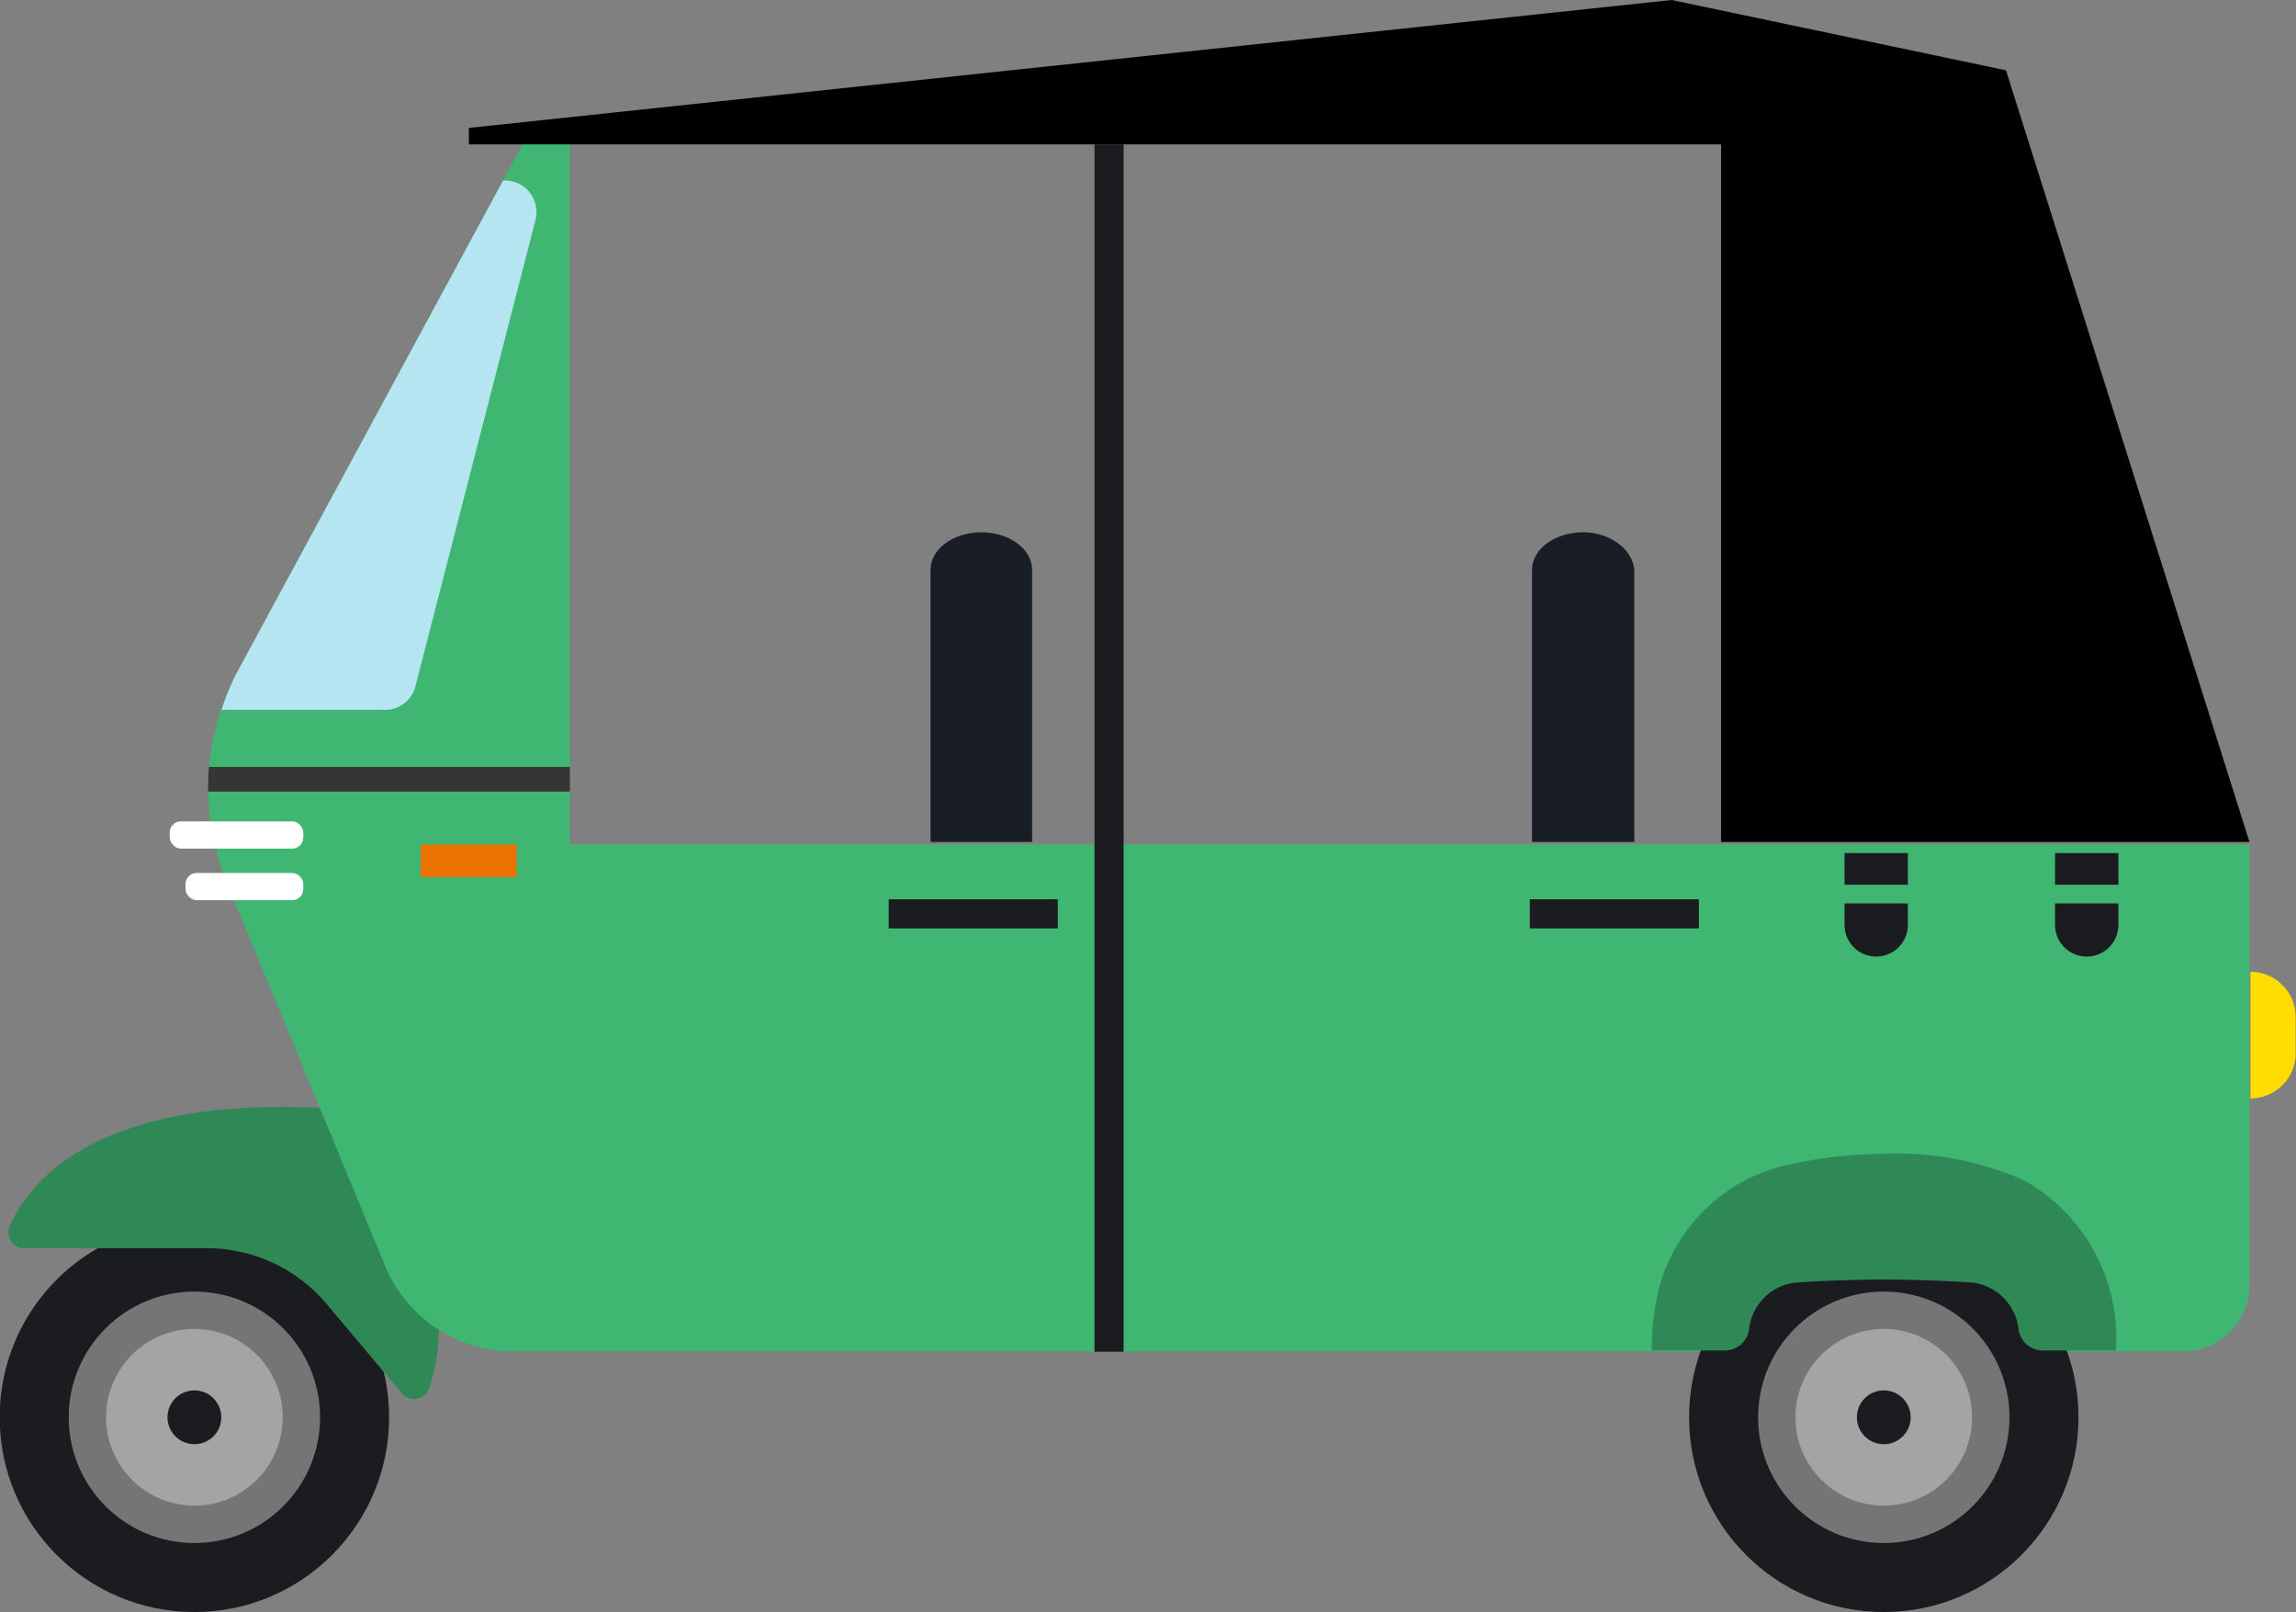 <svg xmlns="http://www.w3.org/2000/svg" viewBox="0 0 72.52 50.91"><rect x="0" y="0" width="72.52" height="50.91" fill="#808080" stroke="none"/><defs><style>.cls-1{fill:#191d26}.cls-2{fill:#1b1c20}.cls-3{fill:#757575}.cls-4{fill:#a4a4a4}.cls-5{fill:#2f8956}.cls-6{fill:#3fb773}.cls-7{fill:#b5e5f1}.cls-8{fill:#353535}.cls-9{fill:#fd0}.cls-10{fill:#ea7200}.cls-11{fill:#fff}</style></defs><title>car-1</title><g id="Layer_2" data-name="Layer 2"><g id="grab-berbagi"><g id="car-1"><path class="cls-1" d="M50 16.81c-.89 0-1.61.53-1.61 1.19v8.59h3.23V18c-.05-.66-.78-1.19-1.62-1.19z"/><circle class="cls-2" cx="6.14" cy="44.76" r="6.15"/><circle class="cls-3" cx="6.14" cy="44.76" r="3.97"/><circle class="cls-4" cx="6.14" cy="44.76" r="2.79"/><circle class="cls-2" cx="6.14" cy="44.76" r=".85"/><path class="cls-1" d="M31 16.81c-.89 0-1.61.53-1.61 1.19v8.59h3.21V18c0-.66-.72-1.19-1.6-1.19z"/><path class="cls-5" d="M10.33 35C3 34.58.9 37.37.31 38.72a.5.5 0 0 0 .46.7h5.76a4.94 4.94 0 0 1 3.81 1.79L12.69 44a.5.5 0 0 0 .86-.15c1.57-4.71-3.22-8.85-3.22-8.85z"/><path class="cls-6" d="M19.08 26.67H18V4.24h.62v-.1h-1.89L7.42 21.36a7.83 7.83 0 0 0-.26 6.51l5 12.1a4.38 4.38 0 0 0 4 2.71h52.79a2.1 2.1 0 0 0 2.1-2.1V26.67z"/><path d="M71.05 26.59L63.36 2.22 52.8 0 14.81 4.04v.52h39.55v22.03h16.69z"/><path class="cls-7" d="M15.89 5.7L7.42 21.36A7.59 7.59 0 0 0 7 22.42h5.12a1 1 0 0 0 1-.74l3.8-14.76a1 1 0 0 0-1.03-1.22z"/><path class="cls-8" d="M6.57 25H18v-.78H6.6c-.02.22-.03.48-.03.78z"/><path class="cls-9" d="M71.08 30.69v4a1.43 1.43 0 0 0 1.43-1.43v-1.13a1.43 1.43 0 0 0-1.43-1.44z"/><path class="cls-2" d="M28.07 28.4h5.34v.92h-5.34zm20.25 0h5.34v.92h-5.34z"/><circle class="cls-2" cx="59.5" cy="44.76" r="6.15"/><circle class="cls-3" cx="59.5" cy="44.76" r="3.97"/><circle class="cls-4" cx="59.5" cy="44.76" r="2.79"/><circle class="cls-2" cx="59.5" cy="44.76" r=".85"/><path class="cls-5" d="M59.5 36.44a13.86 13.86 0 0 0-2.76.29 5.43 5.43 0 0 0-4.33 3.92 8 8 0 0 0-.24 2h2.31a.78.78 0 0 0 .76-.63 1.67 1.67 0 0 1 1.43-1.51 40.44 40.44 0 0 1 5.67 0 1.67 1.67 0 0 1 1.42 1.51.78.78 0 0 0 .76.63h2.31a5.71 5.71 0 0 0-2.89-5.37 9.87 9.87 0 0 0-4.44-.84z"/><path class="cls-10" d="M13.29 26.67h3.03v1.03h-3.03z"/><path class="cls-2" d="M58.26 26.94h2v1h-2zm0 1.59v.68a1 1 0 0 0 2 0v-.68zm6.65 0v.68a1 1 0 0 0 2 0v-.68zm0-1.59h2v1h-2z"/><rect class="cls-11" x="5.36" y="25.94" width="4.22" height=".86" rx=".35" ry=".35"/><rect class="cls-11" x="5.86" y="27.57" width="3.72" height=".86" rx=".35" ry=".35"/><path class="cls-2" d="M34.57 4.56h.92v38.13h-.92z"/></g></g></g></svg>
